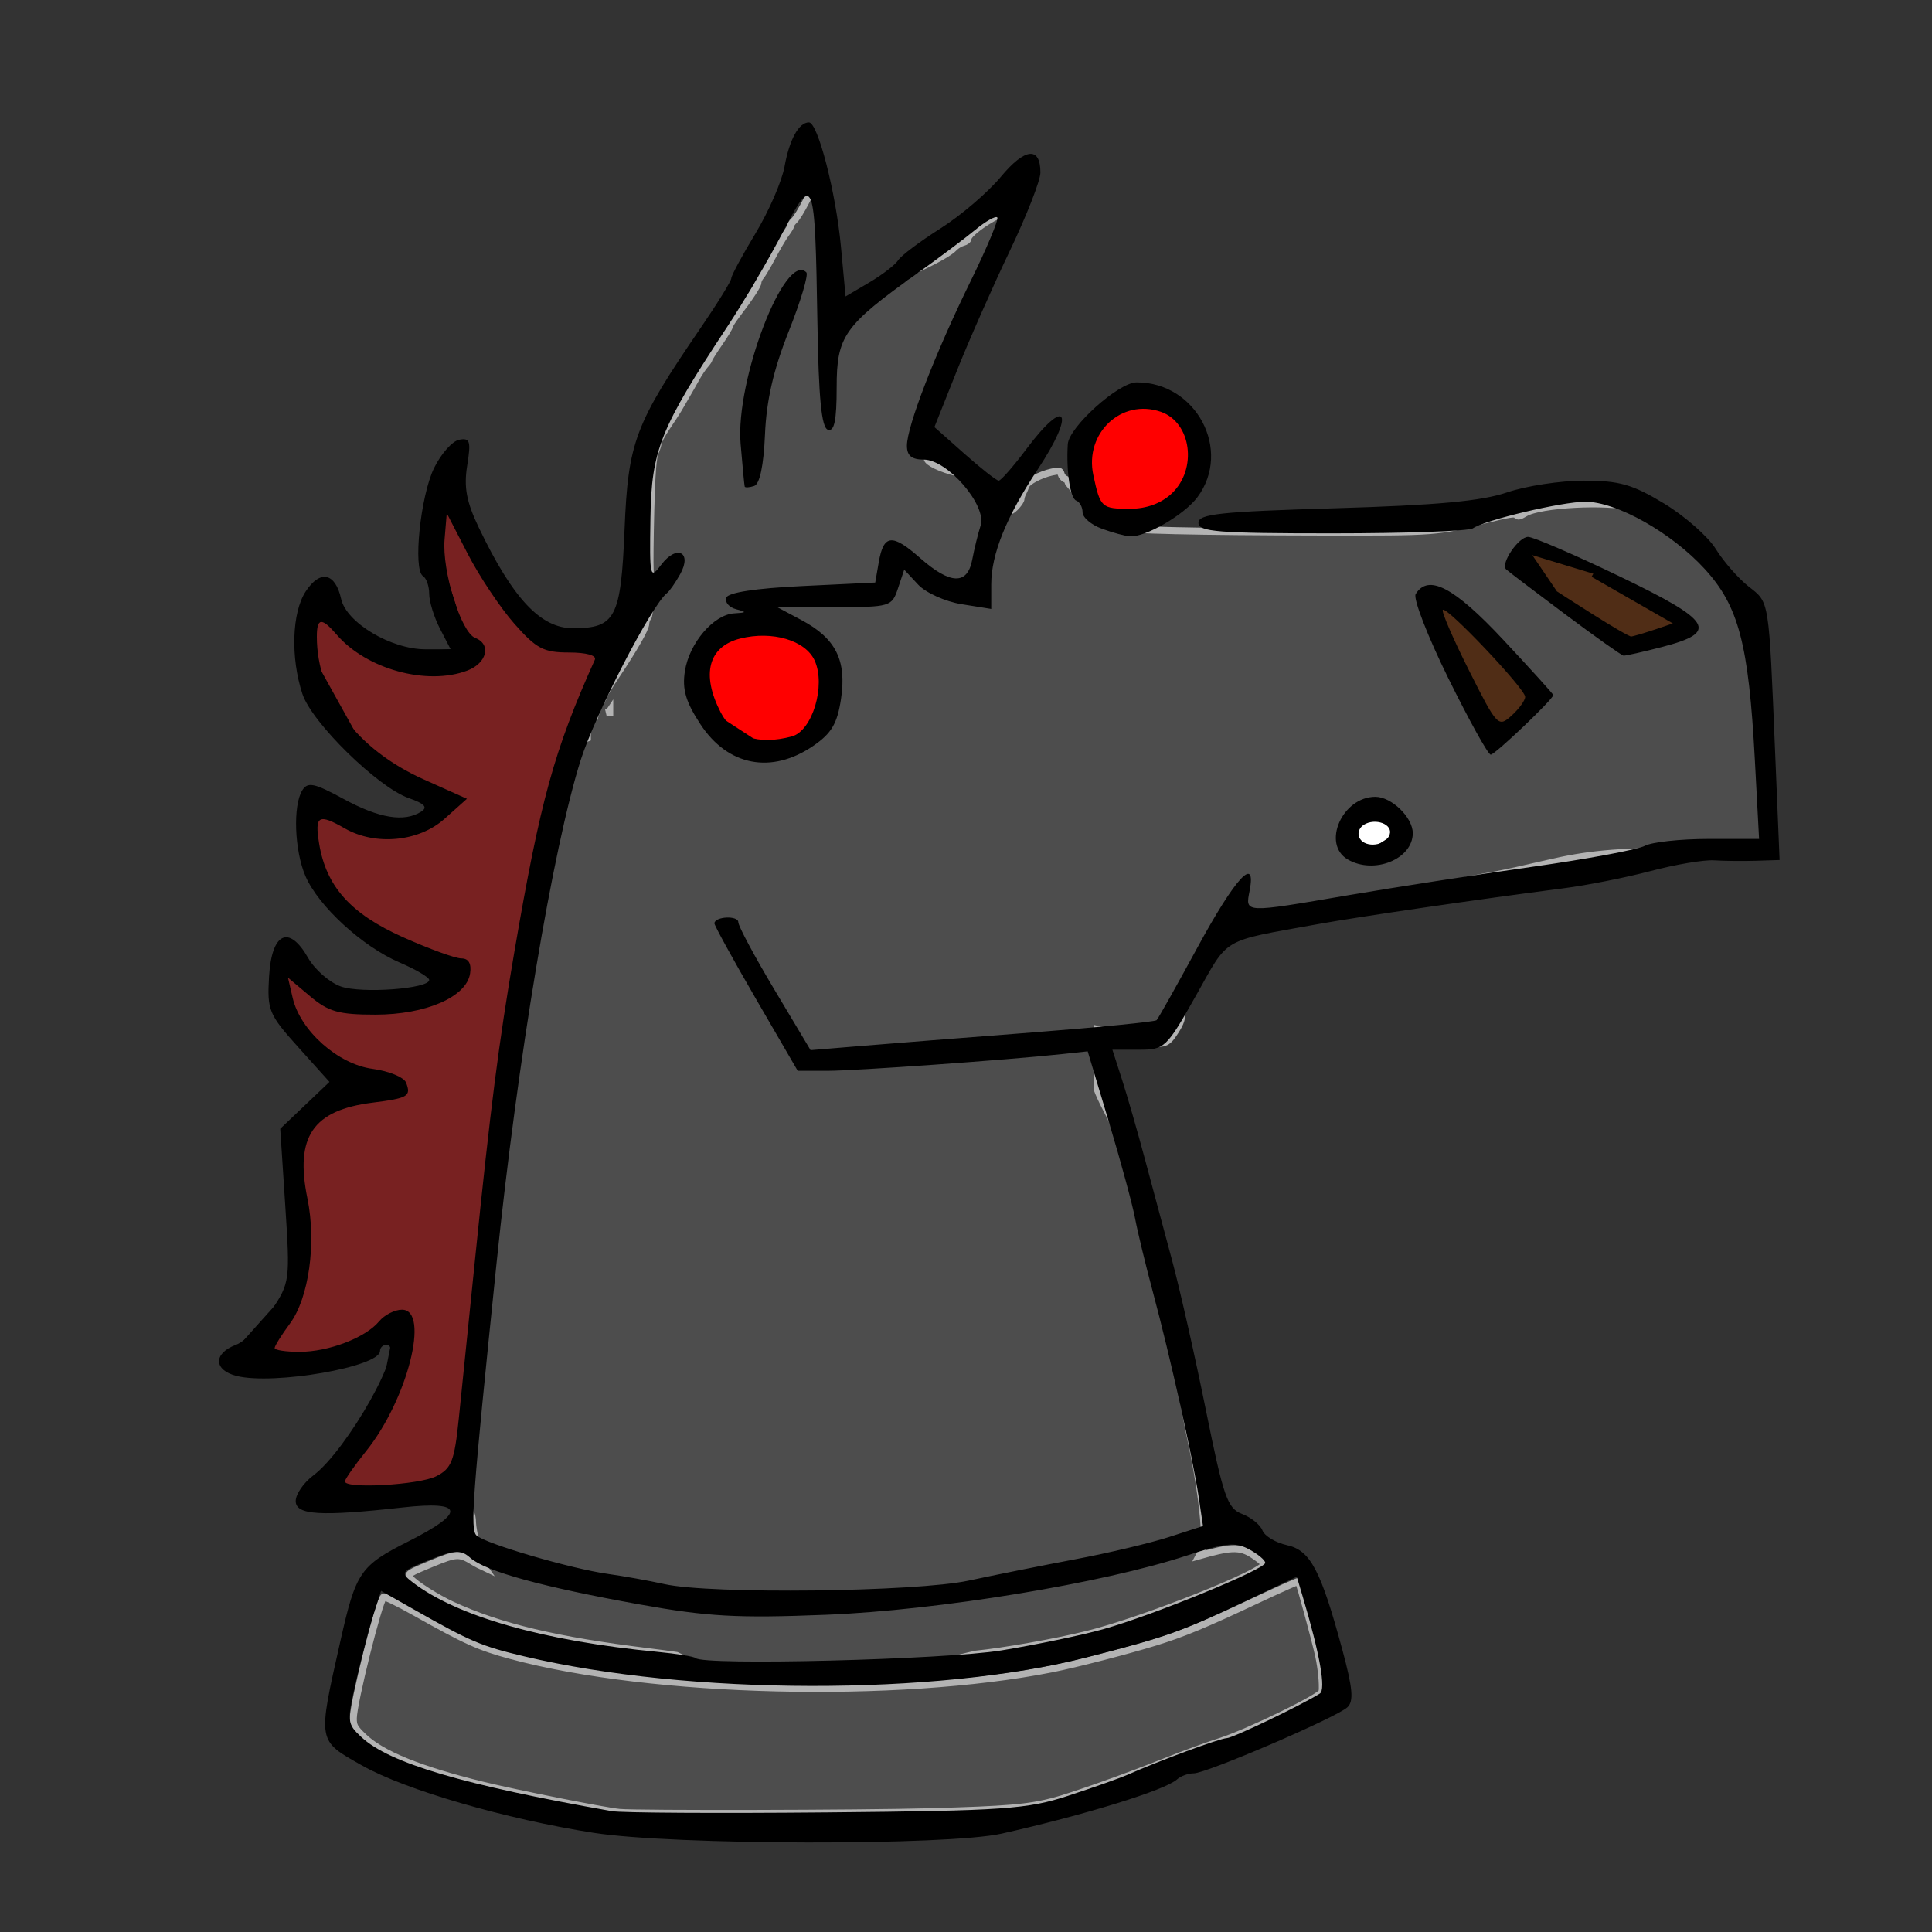 <?xml version="1.0" encoding="UTF-8" standalone="no"?>
<!-- Created with Inkscape (http://www.inkscape.org/) -->

<svg
   xmlns:dc="http://purl.org/dc/elements/1.1/"
   xmlns:cc="http://creativecommons.org/ns#"
   xmlns:rdf="http://www.w3.org/1999/02/22-rdf-syntax-ns#"
   xmlns:svg="http://www.w3.org/2000/svg"
   xmlns="http://www.w3.org/2000/svg"
   xmlns:sodipodi="http://sodipodi.sourceforge.net/DTD/sodipodi-0.dtd"
   xmlns:inkscape="http://www.inkscape.org/namespaces/inkscape"
   id="svg3233"
   version="1.1"
   inkscape:version="0.47 r22583"
   width="275"
   height="275"
   sodipodi:docname="front.svg">
  <rect width="100%" height="100%" fill="#333333" stroke="none"/>
  <defs
     id="defs3237">
    <inkscape:perspective
       sodipodi:type="inkscape:persp3d"
       inkscape:vp_x="0 : 0.5 : 1"
       inkscape:vp_y="0 : 1000 : 0"
       inkscape:vp_z="1 : 0.5 : 1"
       inkscape:persp3d-origin="0.5 : 0.33333333 : 1"
       id="perspective3241" />
  </defs>
  <sodipodi:namedview
     pagecolor="#ffffff"
     bordercolor="#666666"
     borderopacity="1"
     objecttolerance="10"
     gridtolerance="10"
     guidetolerance="10"
     inkscape:pageopacity="0"
     inkscape:pageshadow="2"
     inkscape:window-width="1280"
     inkscape:window-height="999"
     id="namedview3235"
     showgrid="false"
     inkscape:zoom="4.8723272"
     inkscape:cx="121.60022"
     inkscape:cy="153.57266"
     inkscape:window-x="1280"
     inkscape:window-y="0"
     inkscape:window-maximized="1"
     inkscape:current-layer="svg3233" />
  <path
     style="fill:#4d4d4d;fill-opacity:1;stroke:#b3b3b3;stroke-width:1;stroke-miterlimit:4;stroke-opacity:1;stroke-dasharray:none"
     d="m 115.788,26.918 c -0.216,-0.004 -0.505,0.652 -1.062,1.75 -0.615,1.211 -1.354,2.414 -1.656,2.688 -0.302,0.273 -0.531,0.636 -0.531,0.781 0,0.146 -0.34,0.679 -0.719,1.188 -0.378,0.508 -1.232,1.973 -1.906,3.25 -0.674,1.277 -1.401,2.498 -1.625,2.75 -0.224,0.252 -0.406,0.646 -0.406,0.875 0,0.409 -1.072,2.05 -3.031,4.625 -0.547,0.718 -1.021,1.454 -1.031,1.625 -0.011,0.171 -0.671,1.248 -1.469,2.406 -0.798,1.159 -1.438,2.185 -1.438,2.281 0,0.097 -0.232,0.452 -0.531,0.781 -0.299,0.33 -0.884,1.188 -1.281,1.906 -0.397,0.718 -1.026,1.83 -1.406,2.469 -0.381,0.639 -0.885,1.52 -1.125,1.938 -0.24,0.417 -1.011,1.574 -1.688,2.594 -0.677,1.02 -1.217,2.035 -1.219,2.25 -10e-4,0.215 -0.18,0.809 -0.406,1.312 -0.299,0.667 -0.488,2.866 -0.625,8.156 -0.103,3.991 -0.144,7.844 -0.094,8.562 0.168,2.423 -0.01,6.479 -0.312,6.781 -0.165,0.165 -0.307,0.579 -0.312,0.906 -0.011,0.669 -1.619,3.486 -4.156,7.281 -0.936,1.4 -1.722,2.702 -1.75,2.875 -0.028,0.173 -0.269,0.632 -0.531,1.031 -0.262,0.399 -0.583,1.073 -0.688,1.5 l 0,0.062 -0.031,0.031 c -0.007,0.012 -0.031,0.019 -0.031,0.031 l 0,0.125 -0.062,0.25 -0.562,0 c -0.287,0 -0.5,0.089 -0.5,0.188 l 0,2.875 c -0.569,0.206 -1.515,1.09 -2.625,2.531 -0.934,1.212 -1.845,2.722 -2.688,4.281 1.301,-4.802 2.705,-8.832 4.531,-13.156 1.09,-2.58 1.941,-4.747 1.875,-4.812 -0.066,-0.066 -1.641,-0.292 -3.5,-0.5 -2.509,-0.281 -3.783,-0.653 -4.969,-1.438 -1.992,-1.318 -5.835,-6.325 -8.562,-11.156 -1.141,-2.021 -2.467,-4.335 -2.938,-5.125 l -0.875,-1.406 0.156,4.094 c 0.203,5.556 1.736,10.181 4.125,12.5 1.494,1.451 1.634,1.746 1.281,2.75 -0.74,2.104 -2.699,2.823 -7.781,2.812 -4.334,-0.009 -4.641,-0.092 -7.688,-1.531 -1.916,-0.905 -4.067,-2.329 -5.438,-3.625 -1.248,-1.18 -2.391,-2.046 -2.531,-1.906 -0.397,0.397 -0.226,4.272 0.281,6.156 1.864,6.922 7.594,12.565 16.719,16.5 2.084,0.899 3.745,1.844 3.688,2.094 -0.186,0.803 -4.156,3.979 -6.062,4.844 -1.357,0.616 -2.712,0.837 -5.125,0.844 -2.859,0.009 -3.642,-0.157 -6.094,-1.312 -1.549,-0.73 -3.018,-1.344 -3.25,-1.344 -0.683,0 -0.063,4.589 0.906,6.781 1.223,2.764 3.293,5.193 6.062,7.031 2.562,1.701 9.874,4.867 12.25,5.312 3.104,0.582 2.64,4.102 -0.812,6.125 -2.945,1.726 -6.031,2.392 -11.312,2.406 -5.309,0.014 -6.168,-0.282 -9.625,-3.156 l -2,-1.656 0.281,1.188 c 1.27,5.314 6.225,10.07 11.5,11.031 2.921,0.532 4.749,1.5 5.031,2.625 0.371,1.476 -0.51,1.96 -4.562,2.562 -5.964,0.887 -9.207,3.146 -9.906,6.875 -0.151,0.803 -0.04,3.513 0.25,6.031 0.634,5.504 0.339,11.95 -0.656,14.781 -0.397,1.129 -1.437,3.177 -2.312,4.531 l -1.594,2.438 1.562,0.281 c 3.546,0.604 9.701,-1.288 12.656,-3.875 2.155,-1.887 4.162,-2.415 4.969,-1.312 0.735,1.006 0.712,4.38 -0.062,7.406 -0.917,3.58 -3.601,8.948 -6.406,12.812 -1.378,1.898 -2.35,3.581 -2.188,3.844 0.205,0.331 1.579,0.407 4.656,0.219 7.046,-0.431 9.031,-1.347 9.812,-4.469 0.242,-0.965 1.026,-7.29 1.719,-14.062 0.012,-0.122 0.019,-0.191 0.031,-0.312 2.14e-4,0.227 -2.7e-4,0.331 0,0.562 0.018,15.272 0.191,21.788 0.594,22.219 0.142,0.152 0.281,0.77 0.281,1.375 0,1.075 0.984,5.139 1.469,6.062 0.034,0.064 0.169,0.225 0.25,0.344 -0.579,-0.271 -1.11,-0.533 -1.562,-0.812 -2.043,-1.261 -2.44,-1.218 -6,0.25 -3.286,1.355 -3.5,1.491 -3,2.094 0.687,0.828 3.753,2.772 5.938,3.781 6.799,3.139 14.849,5.052 27.938,6.656 1.531,0.188 2.894,0.373 4,0.531 4.251,1.994 8.01,3.784 8.25,4 0.357,0.321 9.946,0.113 12.906,-0.281 1.197,-0.159 3.178,-0.362 4.375,-0.469 3.316,-0.296 11.828,-1.877 13.625,-2.531 0.685,-0.249 2.108,-0.607 3.5,-0.906 3.941,-0.402 11.07,-1.642 15.812,-2.812 8.14,-2.008 25.52,-8.94 25.188,-10.031 -0.049,-0.16 -0.702,-0.7 -1.469,-1.219 -0.999,-0.676 -1.833,-1.008 -3.156,-0.938 -1.079,0.058 -2.526,0.399 -4.625,1 0.417,-0.784 0.684,-1.661 0.75,-2.625 0,-2.945 -0.758,-8.467 -1.844,-13.469 -0.399,-1.836 -1.254,-6.36 -1.906,-10.031 -0.652,-3.672 -1.442,-7.921 -1.75,-9.438 -1.472,-7.247 -2.457,-11.636 -3.062,-13.625 -0.365,-1.197 -0.936,-3.178 -1.281,-4.375 -0.937,-3.253 -1.499,-4.7 -2.094,-5.469 -0.294,-0.381 -0.531,-0.929 -0.531,-1.219 0,-0.29 -0.671,-1.765 -1.469,-3.281 -0.649,-1.232 -1.163,-2.384 -1.344,-2.906 l 0,-8.5 c 0.504,0.123 0.983,0.186 1.406,0.188 0.797,0.002 1.826,0.259 2.469,0.594 0.608,0.317 1.967,0.727 3,0.938 2.632,0.536 3.065,0.397 4.219,-1.406 0.845,-1.321 1,-1.801 1,-3.312 0,-2.338 0.403,-3.169 3.312,-7.062 3.834,-5.131 4.721,-5.659 9.875,-5.688 1.516,-0.009 3.59,-0.241 4.938,-0.562 1.277,-0.305 3.456,-0.697 4.812,-0.875 4.312,-0.566 5.878,-0.894 9,-1.812 5.317,-1.565 7.382,-2.051 12.75,-3 1.197,-0.212 4.456,-0.937 7.25,-1.594 5.737,-1.348 9.962,-1.74 18.625,-1.75 4.304,-0.005 5.408,-0.105 6.938,-0.594 1.148,-0.367 2.598,-0.562 3.969,-0.562 1.952,0 2.155,-0.043 1.969,-0.5 -0.114,-0.279 -0.203,-5.739 -0.188,-12.125 0.031,-12.521 0.083,-12.163 -1.656,-17.969 -1.367,-4.562 -4.033,-8.78 -6.562,-10.344 -0.548,-0.339 -0.974,-0.766 -0.938,-0.938 0.114,-0.537 -3.154,-2.974 -5.656,-4.219 -1.318,-0.656 -3.244,-1.411 -4.281,-1.688 -3.666,-0.977 -13.231,-0.477 -15.344,0.812 -0.743,0.454 -1.048,0.527 -1.219,0.25 -0.173,-0.279 -1.147,-0.131 -4.25,0.656 -7.114,1.806 -6.987,1.809 -23.312,1.781 -18.174,-0.031 -28.027,-0.264 -29.188,-0.656 -1.411,-0.477 -2.75,-1.238 -2.75,-1.562 0,-0.166 -0.99,-1.271 -2.188,-2.469 -1.197,-1.197 -2.156,-2.291 -2.156,-2.438 0,-0.147 -0.183,-0.352 -0.406,-0.438 -0.224,-0.086 -0.485,-0.392 -0.562,-0.688 -0.124,-0.473 -0.269,-0.523 -1.344,-0.281 -1.658,0.372 -3.502,1.366 -3.688,1.969 -0.084,0.272 -0.258,0.692 -0.406,0.969 -0.148,0.277 -0.281,0.684 -0.281,0.875 0,0.402 -1.143,1.688 -1.5,1.688 -0.132,0 -0.25,-0.292 -0.25,-0.656 0,-0.44 -0.251,-0.788 -0.781,-1.031 -1.45,-0.664 -2.125,-1.071 -2.125,-1.281 0,-0.516 -2.82,-2.062 -4.438,-2.438 -2.234,-0.519 -4.25,-1.492 -4.25,-2.031 0,-0.225 -0.198,-0.406 -0.438,-0.406 -1.252,0 0.244,-6.702 2.562,-11.438 0.864,-1.765 1.74,-3.736 1.938,-4.375 0.402,-1.299 1.424,-3.433 2.969,-6.25 0.569,-1.038 1.511,-3.108 2.094,-4.625 0.583,-1.517 1.357,-3.593 1.75,-4.594 0.802,-2.042 0.948,-3.25 0.344,-3.25 -1.231,0 -5.406,2.8 -5.406,3.625 0,0.209 -0.324,0.463 -0.719,0.562 -0.395,0.099 -0.957,0.436 -1.25,0.75 -0.596,0.639 -2.234,1.575 -4.938,2.875 -0.998,0.48 -1.812,1.012 -1.812,1.156 0,0.144 -0.297,0.312 -0.656,0.406 -0.359,0.094 -1.131,0.657 -1.719,1.219 -0.588,0.562 -1.229,1 -1.406,1 -0.177,0 -0.936,0.564 -1.688,1.25 -2.419,2.208 -3.282,2.812 -4,2.812 -0.639,0 -0.688,-0.112 -0.688,-1.281 0,-0.708 -0.276,-2.36 -0.594,-3.688 -0.318,-1.327 -0.586,-3.153 -0.594,-4.031 -0.008,-0.878 -0.115,-2.111 -0.25,-2.75 -0.135,-0.639 -0.453,-2.268 -0.719,-3.625 -0.508,-2.597 -0.691,-3.682 -0.969,-3.688 z m 47.5,32 c -0.237,8.31e-4 -0.469,0.011 -0.719,0.031 -3.418,0.283 -5.804,2.475 -6.469,5.969 -0.3,1.578 0.38,5.237 1.219,6.562 0.497,0.785 0.935,0.906 2.969,0.906 5.488,0 8.691,-2.743 8.688,-7.469 -0.003,-3.824 -2.127,-6.012 -5.688,-6 z m -76.5,42.281 0,0.219 -0.438,0 0.312,-0.156 c 0.045,-0.022 0.081,-0.041 0.125,-0.062 z M 184.819,225.105 c -0.058,-0.062 -2.839,1.186 -6.156,2.75 -7.182,3.387 -10.348,4.689 -14.188,5.875 -3.972,1.226 -11.301,3.125 -14.781,3.812 -22.047,4.352 -56.987,3.499 -76.906,-1.875 -4.578,-1.235 -6.359,-2.035 -13.75,-6.188 -2.305,-1.295 -4.317,-2.278 -4.438,-2.156 -0.725,0.734 -4.312,15.114 -4.312,17.281 0,1.047 0.17,1.372 1.438,2.594 2.582,2.488 7.941,4.681 16.844,6.875 4.813,1.186 17.427,3.7 19.594,3.906 2.574,0.245 34.352,0.176 44.125,-0.094 11.071,-0.305 14.059,-0.568 17.562,-1.469 2.622,-0.674 10.158,-3.34 16.125,-5.719 2.395,-0.955 5.852,-2.226 7.688,-2.812 4.091,-1.306 14.473,-6.378 14.531,-7.094 0.095,-1.17 -0.093,-3.248 -0.5,-5.125 -0.479,-2.21 -2.704,-10.381 -2.875,-10.562 z"
     id="rect3307" />
  <path
     style="fill:#ff0000;stroke:#000000;stroke-width:1px;stroke-linecap:butt;stroke-linejoin:miter;stroke-opacity:1"
     d="m 99.337,93.567 1.231,7.799 8.825,5.747 6.978,-3.284 2.258,-8.21 -4.926,-5.747 -8.825,-1.231"
     id="path2820" />
  <path
     style="fill:#ff0000;stroke:#000000;stroke-width:1px;stroke-linecap:butt;stroke-linejoin:miter;stroke-opacity:1"
     d="m 154.957,61.139 -1.026,5.336 2.668,6.362 5.747,2.052 6.978,-5.542 1.231,-7.594 -6.157,-5.541 -4.515,0.821"
     id="path2822" />
  <path
     style="fill:#502d16;stroke:#000000;stroke-width:1px;stroke-linecap:butt;stroke-linejoin:miter;stroke-opacity:1"
     d="m 205.035,84.742 4.926,3.489 9.441,11.083 -6.568,5.952 -9.236,-19.908"
     id="path2824" />
  <path
     style="fill:#ffffff;stroke:#000000;stroke-width:1px;stroke-linecap:butt;stroke-linejoin:miter;stroke-opacity:1"
     d="m 193.132,115.938 4.721,-0.616 1.437,3.489 -4.515,2.873 -3.489,-2.258"
     id="path2832" />
  <path
     style="fill:#782121;stroke:#000000;stroke-width:1px;stroke-linecap:butt;stroke-linejoin:miter;stroke-opacity:1;fill-opacity:1"
     d="m 87.433,91.104 -6.568,16.419 -6.568,32.018 -8.62,71.219 -21.345,3.284 c 0,0 10.057,-14.162 10.262,-14.983 0.205,-0.821 2.052,-10.262 2.052,-10.262 l -10.467,5.131 -12.725,-1.026 8.825,-9.852 -1.642,-22.166 9.852,-6.773 -5.542,-4.31 c 0,0 -5.131,-6.362 -5.336,-7.389 -0.205,-1.026 0.821,-6.773 0.821,-6.773 l 6.157,5.542 c 0,0 11.288,1.026 12.314,0.41 1.026,-0.616 6.362,-3.079 6.362,-3.079 l -10.262,-5.131 -9.236,-6.157 -1.847,-12.314 12.725,3.284 6.773,-3.9 -11.699,-6.978 -8.21,-14.777 2.258,-7.389 8.21,8.415 12.52,-0.821 -5.542,-17.24 2.873,-4.721 12.725,19.703"
     id="path2834" />
  <path
     style="fill:#000000"
     d="m 84.558,260.894 c -12.598,-1.969 -26.838,-6.104 -33.005,-9.584 -6.423,-3.625 -6.356,-3.245 -3.105,-17.706 2.22,-9.872 2.806,-10.732 9.682,-14.203 8.212,-4.145 7.941,-5.805 -0.788,-4.834 -11.731,1.304 -15.25,1.095 -15.25,-0.909 0,-0.969 1.121,-2.605 2.491,-3.634 4.879,-3.664 13.262,-18.604 10.439,-18.604 -0.512,0 -0.93,0.395 -0.93,0.879 0,2.252 -15.117,4.883 -20.416,3.553 -3.271,-0.821 -3.338,-3.195 -0.125,-4.416 1.353,-0.514 3.653,-2.739 5.111,-4.943 2.599,-3.927 2.638,-4.228 1.94,-14.918 l -0.713,-10.91 3.504,-3.334 3.504,-3.334 -4.449,-4.948 c -4.185,-4.654 -4.431,-5.25 -4.152,-10.029 0.366,-6.267 2.828,-7.459 5.551,-2.689 0.96,1.682 3.064,3.52 4.676,4.085 2.959,1.036 12.57,0.324 12.57,-0.932 0,-0.373 -1.913,-1.498 -4.25,-2.5 -5.267,-2.257 -11.531,-8.013 -13.366,-12.281 -1.572,-3.656 -1.802,-10.073 -0.438,-12.229 0.77,-1.216 1.704,-1.017 5.87,1.25 5.054,2.751 8.625,3.338 11.03,1.813 0.988,-0.626 0.52,-1.141 -1.758,-1.935 -4.387,-1.529 -13.787,-10.736 -15.136,-14.826 -1.705,-5.166 -1.499,-11.591 0.468,-14.593 2.051,-3.13 4.221,-2.669 5.046,1.071 0.744,3.373 7.101,7.166 12.007,7.166 l 3.578,0 -1.526,-2.95 c -0.839,-1.623 -1.526,-3.846 -1.526,-4.941 0,-1.095 -0.399,-2.237 -0.887,-2.539 -1.447,-0.894 -0.368,-11.388 1.582,-15.377 0.993,-2.031 2.603,-3.84 3.579,-4.021 1.541,-0.285 1.69,0.2 1.132,3.69 -0.493,3.082 -0.106,5.139 1.661,8.828 4.831,10.086 8.785,14.31 13.394,14.31 6.057,0 6.826,-1.47 7.344,-14.047 0.515,-12.506 1.448,-14.971 10.878,-28.766 2.374,-3.472 4.317,-6.622 4.319,-7 0.001,-0.378 1.553,-3.258 3.448,-6.4 1.895,-3.142 3.752,-7.417 4.128,-9.5 0.697,-3.869 2.033,-6.287 3.473,-6.287 1.273,0 3.838,9.966 4.558,17.711 l 0.657,7.064 3.375,-1.991 c 1.856,-1.095 3.709,-2.523 4.117,-3.172 0.408,-0.649 3.108,-2.677 5.999,-4.506 2.892,-1.829 6.766,-5.141 8.61,-7.361 3.428,-4.127 5.632,-4.361 5.632,-0.598 0,1.116 -1.972,6.152 -4.381,11.191 -2.41,5.039 -5.805,12.733 -7.544,17.098 l -3.163,7.936 4.294,3.812 c 2.362,2.097 4.548,3.813 4.859,3.814 0.31,7.61e-4 2.081,-2.024 3.936,-4.499 5.742,-7.663 7.056,-5.307 1.615,2.896 -4.46,6.725 -6.615,12.054 -6.615,16.353 l 0,3.506 -4.219,-0.675 c -2.321,-0.371 -5.108,-1.629 -6.194,-2.795 l -1.975,-2.12 -0.889,2.667 c -0.866,2.598 -1.098,2.667 -9.04,2.667 l -8.151,0 3.484,1.857 c 4.855,2.587 6.425,5.723 5.603,11.194 -0.529,3.524 -1.352,4.917 -3.955,6.699 -5.933,4.061 -12.15,2.872 -16.051,-3.07 -2.103,-3.203 -2.621,-4.973 -2.218,-7.573 0.62,-3.995 4.094,-8.059 7.03,-8.223 1.766,-0.099 1.807,-0.186 0.27,-0.584 -0.993,-0.257 -1.632,-0.993 -1.42,-1.634 0.246,-0.744 4.156,-1.347 10.799,-1.666 l 10.413,-0.5 0.507,-2.918 c 0.688,-3.96 1.907,-4.077 5.892,-0.565 4.292,3.782 6.722,3.858 7.407,0.233 0.286,-1.512 0.824,-3.704 1.196,-4.871 0.912,-2.861 -4.712,-9.379 -8.093,-9.379 -1.721,0 -2.396,-0.558 -2.396,-1.977 0,-2.756 4.02,-13.145 9.055,-23.401 2.336,-4.759 4.048,-8.852 3.803,-9.097 -0.244,-0.244 -1.65,0.55 -3.123,1.765 -1.473,1.215 -5.198,4.01 -8.278,6.21 -10.42,7.444 -11.458,8.915 -11.458,16.232 0,4.703 -0.336,6.323 -1.25,6.02 -0.911,-0.303 -1.316,-4.465 -1.492,-15.333 -0.337,-20.77 -0.524,-21.255 -4.917,-12.785 -1.959,3.777 -5.494,9.792 -7.855,13.367 -9.606,14.545 -10.843,17.621 -10.994,27.333 -0.132,8.503 -0.072,8.761 1.548,6.614 2.19,-2.904 4.434,-1.778 2.69,1.349 -0.676,1.212 -1.523,2.429 -1.882,2.704 -2.16,1.657 -10.208,17.227 -12.279,23.758 -3.952,12.459 -9.011,42.723 -11.994,71.742 -3.433,33.398 -3.752,37.722 -2.852,38.622 1.156,1.156 13.48,4.765 18.778,5.499 2.2,0.305 5.8,0.954 8,1.442 6.573,1.458 35.758,1.119 43.303,-0.504 3.684,-0.792 10.522,-2.162 15.197,-3.043 4.675,-0.881 10.669,-2.305 13.32,-3.163 l 4.82,-1.561 -0.612,-4.146 c -0.788,-5.339 -4.107,-20.185 -6.516,-29.146 -1.035,-3.85 -2.178,-8.575 -2.539,-10.5 -0.361,-1.925 -2.026,-8.062 -3.7,-13.637 l -3.044,-10.137 -3.615,0.388 c -7.873,0.845 -29.462,2.385 -33.442,2.385 l -4.218,0 -5.953,-10.25 c -3.274,-5.638 -5.932,-10.475 -5.907,-10.75 0.09,-0.982 3.404,-1.127 3.404,-0.15 0,0.548 2.314,4.869 5.143,9.602 l 5.143,8.605 7.107,-0.588 c 3.909,-0.323 14.898,-1.19 24.421,-1.926 9.523,-0.736 17.5,-1.524 17.726,-1.751 0.227,-0.227 2.833,-4.864 5.792,-10.305 5.424,-9.975 8.429,-13.251 7.448,-8.119 -0.614,3.211 -0.924,3.197 14.056,0.638 6.415,-1.096 18.123,-2.905 26.017,-4.02 7.895,-1.115 15.178,-2.469 16.184,-3.008 1.007,-0.539 5.077,-0.98 9.045,-0.98 l 7.214,0 -0.601,-11.25 c -0.881,-16.51 -2.302,-21.91 -7.159,-27.205 -4.736,-5.163 -12.529,-9.545 -16.977,-9.545 -3.315,0 -14.209,2.578 -16.004,3.787 -0.582,0.392 -9.607,0.713 -20.057,0.713 -16.222,0 -19,-0.219 -19,-1.5 0,-1.262 3.089,-1.591 19.5,-2.074 14.391,-0.424 20.786,-1.013 24.409,-2.25 2.7,-0.922 7.628,-1.676 10.951,-1.676 5.049,0 6.925,0.534 11.412,3.25 2.953,1.788 6.27,4.705 7.37,6.484 1.101,1.778 3.2,4.177 4.666,5.33 2.985,2.348 2.862,1.572 3.778,23.686 l 0.632,15.25 -3.359,0.106 c -1.847,0.058 -4.537,0.031 -5.977,-0.061 -1.44,-0.092 -5.49,0.591 -9,1.518 -3.51,0.927 -9.082,2.033 -12.382,2.457 -11.93,1.534 -29.127,4.043 -35,5.106 -13.956,2.528 -12.592,1.729 -17.349,10.161 -4.224,7.487 -4.463,7.713 -8.127,7.713 l -3.776,0 1.37,4.25 c 0.753,2.337 2.212,7.4 3.241,11.25 1.03,3.85 2.781,10.375 3.892,14.5 1.111,4.125 3.279,13.73 4.817,21.344 2.492,12.333 3.053,13.941 5.14,14.735 1.289,0.49 2.594,1.545 2.901,2.345 0.307,0.8 1.88,1.744 3.496,2.099 3.329,0.731 4.813,3.544 7.9,14.977 1.461,5.412 1.618,7.249 0.692,8.1 -1.6,1.469 -20.05,9.4 -21.867,9.4 -0.787,0 -1.859,0.389 -2.381,0.864 -1.678,1.525 -13.014,5.031 -24.95,7.716 -7.694,1.731 -46.736,1.66 -58.035,-0.105 z m 67.535,-5.303 c 3.575,-1.167 7.4,-2.523 8.5,-3.013 4.314,-1.922 13.09,-5.159 14.019,-5.171 0.847,-0.011 10.414,-4.592 13.248,-6.343 0.908,-0.561 0.017,-5.6 -2.457,-13.893 l -0.82,-2.749 -6.995,3.332 c -9.504,4.527 -11.476,5.23 -22.903,8.155 -21.406,5.48 -56.632,5.417 -80.059,-0.142 -6.121,-1.453 -7.638,-2.097 -15.709,-6.675 l -4.676,-2.652 -1.048,3.241 c -0.576,1.782 -1.687,6.019 -2.468,9.416 -1.37,5.956 -1.344,6.246 0.724,8.17 3.978,3.701 14.428,6.789 35.644,10.532 1.375,0.243 15.1,0.323 30.5,0.179 25.402,-0.238 28.603,-0.459 34.5,-2.384 z m -9.573,-20.669 c 4.91,-0.805 11.435,-2.163 14.5,-3.019 7.055,-1.97 23.073,-8.531 23.073,-9.451 0,-0.382 -1.049,-1.256 -2.332,-1.942 -1.955,-1.046 -3.369,-0.904 -8.75,0.88 -11.931,3.955 -35.422,7.818 -51.425,8.456 -12.617,0.503 -16.838,0.27 -26.5,-1.465 -13.867,-2.49 -21.933,-4.703 -24.118,-6.62 -1.411,-1.238 -2.185,-1.201 -5.887,0.28 -4.012,1.605 -4.151,1.79 -2.375,3.159 6.319,4.87 18.644,8.377 34.887,9.926 2.75,0.262 5.188,0.661 5.417,0.885 1.11,1.087 35.482,0.226 43.51,-1.09 z M 62.093,210.127 c 2.179,-1.101 2.592,-2.159 3.215,-8.235 0.393,-3.835 1.425,-13.947 2.292,-22.472 2.237,-21.985 3.376,-30.892 5.625,-44 3.697,-21.548 5.635,-28.577 11.448,-41.523 0.272,-0.607 -1.231,-1.023 -3.695,-1.023 -3.609,0 -4.629,-0.538 -7.77,-4.1 -1.989,-2.255 -4.966,-6.716 -6.616,-9.912 l -3,-5.812 -0.313,3.736 c -0.377,4.497 2.346,13.24 4.365,14.015 2.321,0.891 1.673,3.583 -1.116,4.643 -5.736,2.181 -14.361,-0.184 -18.595,-5.098 -2.162,-2.509 -2.841,-2.432 -2.834,0.323 0.021,8.415 5.703,16 15.168,20.248 l 6.198,2.781 -3.202,2.861 c -3.646,3.258 -9.815,3.85 -14.17,1.361 -3.767,-2.153 -4.316,-1.835 -3.673,2.126 0.993,6.12 4.472,10.013 11.932,13.35 3.717,1.663 7.461,3.024 8.32,3.024 1.027,0 1.452,0.731 1.241,2.138 -0.5,3.342 -6.294,5.862 -13.477,5.862 -5.226,0 -6.676,-0.41 -9.318,-2.633 l -3.129,-2.633 0.67,2.883 c 1.086,4.674 6.449,9.441 11.362,10.1 2.335,0.313 4.488,1.199 4.783,1.969 0.742,1.933 0.281,2.208 -4.769,2.842 -8.509,1.069 -11.078,4.849 -9.275,13.649 1.299,6.339 0.206,14.152 -2.488,17.797 -1.198,1.62 -2.177,3.188 -2.177,3.486 0,0.297 1.589,0.54 3.532,0.54 4.156,0 9.405,-2.011 11.34,-4.345 0.755,-0.91 2.217,-1.655 3.25,-1.655 4.029,0 0.792,12.79 -5.09,20.11 -1.668,2.075 -3.032,4.024 -3.032,4.332 0,1.1 10.55,0.504 13,-0.734 z M 112.709,104.824 c 2.921,-0.784 4.865,-7.254 3.247,-10.807 -1.312,-2.879 -6.034,-4.274 -10.596,-3.129 -4.531,1.137 -5.578,5.093 -2.78,10.504 1.823,3.525 5.341,4.716 10.13,3.431 z m 79.134,17.515 c -3.751,-2.185 -0.789,-8.92 3.924,-8.92 2.309,0 5.326,2.931 5.326,5.174 0,3.697 -5.505,5.927 -9.25,3.746 z m 5.959,-3.547 c 0.488,-1.466 -2.021,-2.416 -3.678,-1.392 -0.708,0.438 -0.963,1.321 -0.566,1.963 0.864,1.399 3.716,1.015 4.244,-0.57 z m 8.359,-22.234 c -2.947,-5.973 -5.042,-11.373 -4.655,-12 1.795,-2.905 5.448,-1 12.452,6.493 3.924,4.198 7.134,7.745 7.134,7.882 0,0.581 -8.294,8.485 -8.904,8.485 -0.368,0 -3.08,-4.887 -6.027,-10.861 z m 10.931,2.632 c 0,-1.143 -11.167,-12.937 -11.722,-12.382 -0.222,0.222 1.452,4.095 3.72,8.607 4.013,7.981 4.177,8.155 6.063,6.448 1.066,-0.965 1.939,-2.168 1.939,-2.674 z m 5.615,-11.816 c -4.337,-3.24 -8.086,-6.092 -8.331,-6.338 -0.814,-0.814 1.763,-4.617 3.128,-4.617 0.738,0 6.595,2.526 13.016,5.614 13.234,6.364 14.191,7.947 6.07,10.052 -2.749,0.713 -5.224,1.27 -5.499,1.238 -0.275,-0.032 -4.048,-2.709 -8.385,-5.949 z m 13.34,1.295 c -0.05,-0.827 -16.035,-8.503 -16.577,-7.961 -0.186,0.186 2.241,2.198 5.392,4.471 5.096,3.676 11.313,5.616 11.185,3.49 z M 156.843,75.257 c -1.512,-0.552 -2.75,-1.604 -2.75,-2.338 0,-0.733 -0.408,-1.483 -0.908,-1.667 -0.852,-0.313 -1.437,-4.224 -1.198,-8.02 0.153,-2.439 7.22,-8.794 9.791,-8.804 8.488,-0.034 13.63,9.66 8.666,16.337 -1.874,2.52 -7.403,5.72 -9.635,5.575 -0.669,-0.043 -2.454,-0.531 -3.966,-1.083 z m 9.936,-5.012 c 3.689,-3.466 2.808,-10.109 -1.541,-11.625 -5.59,-1.949 -10.899,3.025 -9.615,9.009 0.994,4.632 1.166,4.791 5.215,4.791 2.347,0 4.443,-0.767 5.941,-2.174 z m -60.781,-0.992 c -0.053,-0.183 -0.314,-2.923 -0.581,-6.087 -0.758,-8.987 6.319,-27.437 9.358,-24.398 0.327,0.327 -0.798,4.095 -2.5,8.374 -2.176,5.47 -3.182,9.833 -3.388,14.699 -0.188,4.426 -0.744,7.069 -1.543,7.333 -0.688,0.227 -1.293,0.263 -1.346,0.08 z"
     id="path3245" />
  <path
     style="fill:#502d16;stroke:#000000;stroke-width:1px;stroke-linecap:butt;stroke-linejoin:miter;stroke-opacity:1;fill-opacity:1"
     d="m 217.35,78.79 3.9,5.747 c 0,0 10.057,6.568 10.878,6.568 0.821,0 7.183,-2.258 7.183,-2.258 L 226.791,81.663"
     id="path2826" />
</svg>
